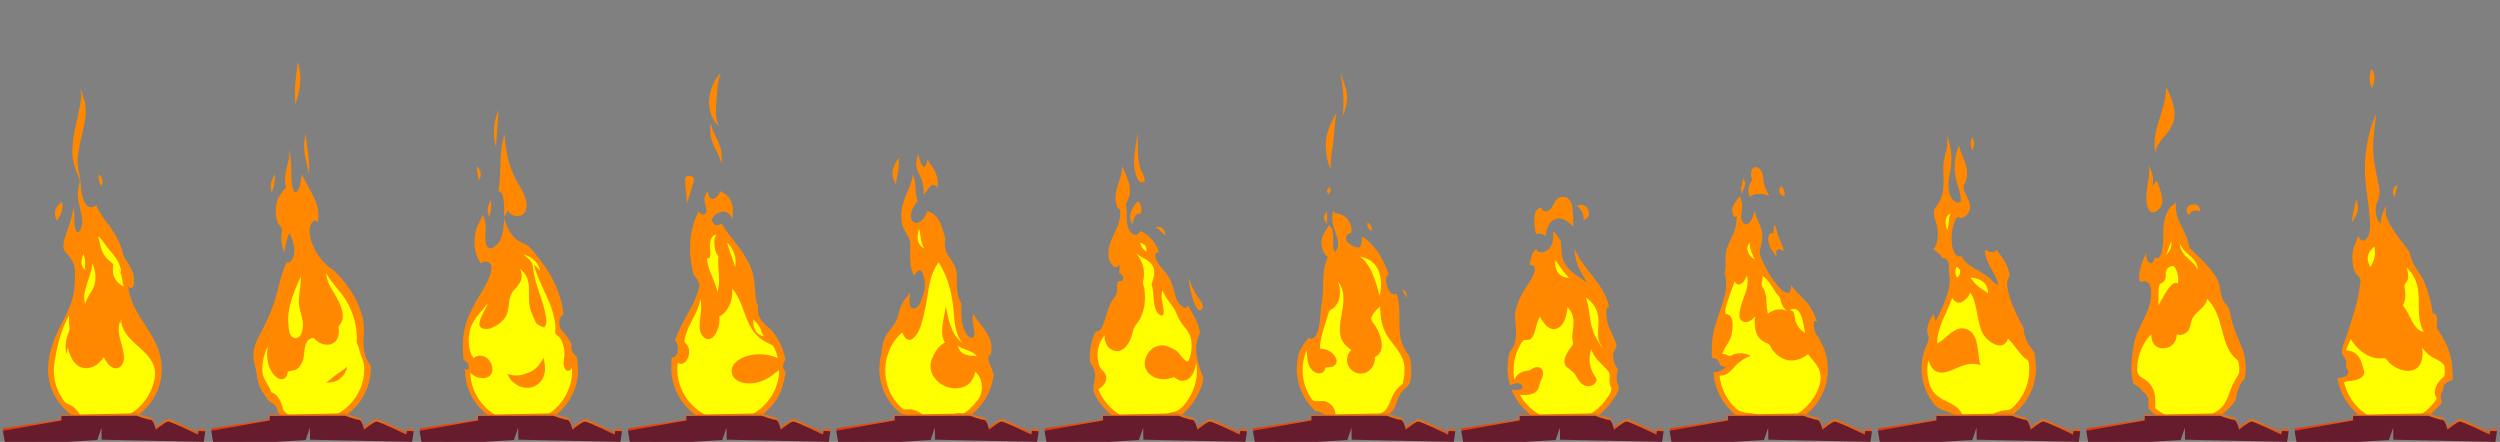<svg xmlns="http://www.w3.org/2000/svg" width="1092" height="193" fill="none" viewBox="0 0 1092 193"><rect x="0" y="0" width="1092" height="193" fill="#808080" stroke="none"/><g clip-path="url(#a)"><path fill="#F80" d="m68.53 151.17.3.64c-3.42-8.92-12-16.63-12.75-26.51 3.4 2.27 2.4-4.7 2-5.95a21.87 21.87 0 0 0-2.68-5.2 10.72 10.72 0 0 1-1.95-4.36c-.87-3.43-2.68-6.6-4.6-9.55-2.24-3.49-5.42-6.76-6.8-10.72-4.98 4.02-6.72-5.03-6.72-8.18-.04-3.29-1.21-6.69-1.42-10.23.02-5.83 1.83-11.2 2.92-16.87.58-3.03.83-6.18.3-9.23-.49-2.21-1.44-4.18-1.56-6.43l-.01 1.5A38.8 38.8 0 0 0 33.99 37c.46.98.92 1.97 1.31 2.98.5 1.3.08 2.94-.1 4.28-.46 3.58-1.34 7.1-2.1 10.63a54.78 54.78 0 0 0-1.51 10.94c-.06 4.12 1.13 7.89 2.83 11.6.69 1.5.55 1.76.1 3.33a14.05 14.05 0 0 0-.48 5.31c.3 3.45 1.53 6.73 1.93 10.17.23 1.84-1.6 7.9-3.06 3.76-1.03-2.97.23-6.3-.92-9.27-.25 3.23-1.33 6.27-2.34 9.33-.77 2.3-3.09 7.55-1.33 9.64 1.9 2.27 4.19 4.86 4.34 7.9.18 3.61.1 7.26-.59 10.82-1.35 7.06-5.62 12.97-8.23 19.55-2.49 6.3-3.83 13.3-1.97 19.93a25.1 25.1 0 0 0 24.63 18.13 25.1 25.1 0 0 0 23.56-19.42 24.9 24.9 0 0 0-1.54-15.45c.2.4 1.37 3.07 0 0h.01ZM24.7 96c.07.16.16.3.24.45 1.78-2.96 2.76-4.69 2.17-8.27-2.75 1.92-4.06 4.66-2.41 7.83-.15-.28.14.28 0 0Z"/><path fill="#F80" d="M43.14 77.15a7.67 7.67 0 0 0 1.19 4.34c.76-1.85.67-4.23-1.29-5.32.09.33.12.65.09.98 0 .54 0-.28 0 0Z"/><path fill="#FF0" d="M67.7 162.28c-.97-9.79-14.38-12.53-14.8-22.85-2.95 5.66 1.3 11.38 1.23 17.12-.02 2.33-1.53 4.74-4.2 4.24-2.22-.41-3.63-3.06-4.62-4.84-2.02 3.2-5.44 5.6-9.4 4.64-3.72-.9-5.54-5.43-6.25-8.82-.33.98-.51 2-.57 3.03-.92-3-.36-6.6.8-9.48.8-1.7.43-1.89.3-3.7-.08-1.29-.19-2.65.07-3.93-3.62 6.3-5.28 13.42-6.46 20.54a22.1 22.1 0 0 0 4.34 17.1c.94 1.2 2.24 1.24 3.48 2.12 1.34.94 2.47 2.23 3.23 3.65a22 22 0 0 0 16.45 2.05 22.33 22.33 0 0 0 14.9-13.36l-.22.77c.97-2.63 1.99-5.44 1.7-8.28h.02Zm-14.93-22.24c.1-.32.13-.02.1.9-.51-.06-.55-.35-.1-.9 0 0-.08.23 0 0ZM41.41 118.33c-.22-.95-.44-1.75-.67-2.3-.2-.55-.35-.88-.35-.88l-.16.88c-.07.55-.26 1.31-.44 2.16-.4 1.72-1.11 3.72-1.7 5.48-.13.38-.26.8-.37 1.25a25.72 25.72 0 0 0-.74 3.01c-.08.53-.12 1.06-.16 1.54-.03.49 0 .97 0 1.38 0 .4.09.78.14 1.08.1.6.18.95.18.95l.32-.88c.15-.55.52-1.27.9-2.05l.68-1.21c.26-.41.5-.83.75-1.25.28-.46.55-.92.8-1.38.22-.49.42-.97.6-1.44.13-.48.25-1 .35-1.53.08-.53.12-1.1.15-1.65 0-.56-.02-1.1-.06-1.63-.06-.54-.14-1.05-.23-1.53h.01ZM53.9 124.61c-.1-.36-.22-.86-.33-1.42-.23-1.12-.38-2.52-.79-3.68-.2-.57-.52-1.22-.9-1.85.17.2.33.37.44.55l.57.78s-.01-.33-.08-.93c-.02-.31-.1-.66-.2-1.06l-.18-.63-.25-.67c-.36-.94-.91-1.92-1.52-2.87-.61-.93-1.3-1.83-1.93-2.58l-.86-1c-.31-.33-.6-.72-.91-1.1-.61-.78-1.23-1.66-1.82-2.45a26.2 26.2 0 0 0-1.57-1.93l-.7-.72.24.95c.15.58.32 1.4.53 2.33.21.94.46 2.01.89 3.1.22.53.46 1.07.76 1.56l.47.73c.16.24.32.43.48.62.92 1.09 2.12 2.07 3.2 3l-.09 1.23c-.07 1.24-.05 2.81.37 4a8.66 8.66 0 0 0 3.77 4.35c.37.19.6.28.6.28l-.19-.58v-.01ZM37.35 117.9l-.14-.34-.08-.37-.04-.47c0-.67.13-1.47.12-2.17a9.72 9.72 0 0 0-.7-3.2l-.17-.33s-.11.52-.33 1.19c-.2.68-.44 1.55-.43 2.37 0 .72.28 1.7.72 2.38.11.17.24.32.34.45l.34.3.34.2h.03Z"/><path fill="url(#b)" d="M86.43 188.75s-11.86-5.83-13.06-5.7c-1.2.13-5.37 3.55-5.37 3.55s-.9-4.31-2.22-4.3c-1.32.02-6.03-1.76-6.03-1.76l-33.35.67.02 1.98-25.14 3.9.78 4.86 11.42.94 29-1.76 1.86-5.45.07 5.3 44.59.95.66-4.64-2.89-.12-.34 1.58Z"/><path fill="#661C2D" d="M86.45 189.83s-11.86-5.83-13.07-5.7c-1.2.14-5.36 3.55-5.36 3.55s-.9-4.31-2.22-4.3c-1.32.03-6.04-1.76-6.04-1.76l-32.95.05.03 1.98-25.55 4.52.78 4.86 11.43.94 28.99-1.76 1.87-5.45.07 5.3 44.58.95.66-4.64-2.88-.12-.34 1.58Z"/></g><g clip-path="url(#c)"><path fill="#F80" d="M162.02 160.4c0-.9-1.33-2.35-1.72-3.21a18 18 0 0 1-1.4-4.97c-.44-3.32.25-6.58.03-9.89-.4-6.06-3.6-12.46-7.1-17.3-1.87-2.56-4.2-5.56-6.78-7.42a23.58 23.58 0 0 1-6.84-7.36c-1.76-2.85-3.03-6.44-3.01-9.8 0-1.65 1.78-6.03 3.56-3.21 1.75-8.34-3.88-14.1-6.91-21.24-.3 2.28-.53 4.88-1.64 6.93-1.81 3.26-2.72-1.93-2.8-3.23-.33-5.06-.04-9.9-1.04-14.91.48 4.17-1.23 7.8-1.77 11.85-.22 1.7-.17 3.46.4 5.08-1.34 1.79-2.95 3.41-3.72 5.55-1.27 3.56-1.37 9.31 1.64 12.12.58.63-.16 3.8-.08 4.83.16 2.13.58 4.3 1.47 6.25.03-2.9.9-6 2.06-8.65 1.51 2.53 2.54 6.4 2.04 9.35-.22 1.3-1.55 4.34-3.23 3.4-2.2 4.68-3.2 9.81-4.57 14.78-1.6 5.79-4.2 11.27-7 16.57-1.37 2.62-2.76 5.38-2.92 8.4-.18 3.33 1.13 6.4 1.55 9.63.38 2.98 1.14 5.59 2.93 7.98.72.95 1.28 2 2.01 2.92 1.03 1 2.5 1.62 3.38 2.76.75.96.49 2.37 1.42 3.08a24.78 24.78 0 0 0 11.7 4.82c4.92.65 9.98-.17 14.4-2.37a25.23 25.23 0 0 0 13.93-22.75l.01.02ZM118.37 82.7c.1.5.2.99.33 1.48 1-2.67 1.53-5.22 1.48-8.07-1.43 2-2.25 4.1-1.8 6.58.15.85-.05-.22 0 0ZM133.08 67.24c.43 2.95 1.28 5.85 1.87 8.77.55-6.06-1.03-11.8-1.38-17.8a24.2 24.2 0 0 0-.48 9.03c.25 1.73-.12-.99 0 0h-.01ZM128.94 44.57l.1.93c2.14-6.32 3.07-12.03.98-18.5-.6 5.9-1.59 11.6-1.08 17.57.06.58-.05-.59 0 0Z"/><path fill="#FF0" d="M158.99 159.42c-.15-1.75-1.11-3.32-1.6-5-.49-1.69-.71-3.25-1.63-4.75.27-4.1-.28-8.13-1.62-12.02a31.83 31.83 0 0 0-5.28-9.74c-2.22-2.75-4.64-5.43-6.33-8.56.18 4.3 2.8 7.38 4.72 11.03 1.77 3.4 4.04 8.37.98 11.72-.57.62-.2 1.78-.23 2.6-.06 1.8-.46 3.84-2.04 4.93-2.86 1.98-7 .53-8.9-2.06-5.04.55-3.57 6.65-4.8 9.95-.6 1.57-1.56 3.31-3.16 4.03-.5.24-3.44.57-3.45.94-.08 2.03-1.42 3.7-3.64 2.96-1.83-.61-3.1-2.54-3.94-4.18-1.55-3.01-1.58-6.66-1.09-9.95a22.2 22.2 0 0 0-2.39 10.8c.11 3.22 2.83 6.07 3.92 9.13.06.16.38.2.54.27a6.1 6.1 0 0 1 2.38 1.98 12.27 12.27 0 0 1 2.09 4.91c.64 3.19 7.95 4.72 10.73 5.04 13.78 1.6 25.92-10.2 24.73-24.01-.03-.38.05.63 0 0l.01-.02Zm-7.52 1.36a8.2 8.2 0 0 1-8.95 6.26c1.62-1.03 2.98-2.37 4.52-3.51 1.52-1.12 3.2-2 4.53-3.38l-.1.62c-.09.4.06-.39 0 0Z"/><path fill="#FF0" d="M125.98 141.94c.2 1.85.35 5.25 2.6 5.64 3.35.71 3.97-4.58 3.7-6.71-.47-3.45-2.02-6.68-1.73-10.22.21-3.3 1.04-6.6.81-9.9-2.85 6.66-6.18 13.74-5.37 21.2.02.21-.03-.26 0 0l-.01-.01Z"/><path fill="url(#d)" d="M177.43 188.75s-11.86-5.83-13.06-5.7c-1.2.13-5.37 3.55-5.37 3.55s-.9-4.31-2.22-4.3c-1.32.02-6.03-1.76-6.03-1.76l-33.35.67.02 1.98-25.14 3.9.78 4.86 11.42.94 29-1.76 1.86-5.45.07 5.3 44.59.95.66-4.64-2.89-.12-.34 1.58Z"/><path fill="#661C2D" d="M177.45 189.83s-11.86-5.83-13.06-5.7c-1.2.14-5.37 3.55-5.37 3.55s-.9-4.31-2.22-4.3c-1.33.03-6.04-1.76-6.04-1.76l-32.95.05.03 1.98-25.55 4.52.78 4.86 11.43.94 28.99-1.76 1.87-5.45.07 5.3 44.58.95.66-4.64-2.88-.12-.34 1.58Z"/></g><g clip-path="url(#e)"><path fill="#F80" d="M220.1 95.1c.03-.53-.06-.18 0 0 0-.09-.02-.06 0 0ZM251.69 155.57c-1.91-1.44-2.28-3.25-2.03-5.45a34.1 34.1 0 0 0-3.96-5.45 5.13 5.13 0 0 1-1.4-3.64c.03-1.23.3-2.87 1.56-3.47.51-.24-.32-4.16-.43-4.67a46.96 46.96 0 0 0-6.27-14.73 67.04 67.04 0 0 0-4.76-6.6c-1.54-1.84-3.18-4.3-5.46-5.13-5-1.84-7.23-6.14-8.72-10.97-.25 4.31-.55 11.28-5.57 12.93-2.78.78-2.68-4.23-2.6-5.9.12-3 .45-5.98-1.32-8.6-.38 1.5-1.22 2.85-1.9 4.23a16.86 16.86 0 0 0-1.53 6.47c-.2 3.77.6 7.4 2.75 10.54 1.8-1.96 4.92-.5 4.53 2.09-.22 3.37-1.97 6.6-3.68 9.43-3.74 6.24-7.28 11.97-8.4 19.3-.58 3.82-.38 7.45 0 11.1.02.14 1.15.84 1.31 1 1.16 1.24 1.78 4.46-.85 3.04.11.94.21 1.9.3 2.84a24.73 24.73 0 0 0 6.77 14.74 24.93 24.93 0 0 0 30.47 4.13 25 25 0 0 0 11.31-27.23H251.7ZM217.7 83.7c.09-.52 1.42.48 1.58.88.42 1.01.58 2.12.71 3.2.3 2.35.27 4.7.12 7.04.68-.88 1.28-1.85 1.66-2.9 1.98 3.55 7.5 3.36 8.11-1.04.62-4.45-2.33-8.43-4.35-12.11-3.42-6.24-4.67-13.09-5.14-20.14-2.6 8.07-1.22 16.83-2.7 25.08.02-.08 0 .03 0 0ZM216.44 63.51l.2.82c.34-5.45.8-10.88 1.1-16.33-2.03 5.1-2.62 10.15-1.3 15.52.13.5-.12-.52 0 0ZM208.34 73.74c.13 1.75.44 3.25.83 4.96 1.4-2.09.98-4.47-.88-6.1l.06 1.14c.04.63 0-.32 0 0Z"/><path fill="#F80" d="m213.62 94.58.17.36c.44-2.65 1.26-4.89.4-7.58-.94 2.41-1.77 4.72-.57 7.22-.11-.23.1.23 0 0Z"/><path fill="#FF0" d="M249.84 160.82c-.04-.7-.4.34-.57.55-.67.75-1.49.83-2.2.06-1.65-1.88-.44-4.77-.5-7.05-.09-2.67-.78-5.62-2.46-7.27-.6-.68-1.81-1.1-1.6-2.44.23-1.26.08-2.62-.1-3.87a38.85 38.85 0 0 0-2.46-8.65c-2.35-5.6-5.15-10.65-6.78-16.56 1 .86 1.94 1.76 2.77 2.78-.73-3.9-3.71-6.1-7.29-7.29 1.11 1.16 3.7 2.91 3.93 4.47.44 2.92.94 5.89 1.8 8.72 1.47 4.85 3.5 9.6 4.15 14.68.2 1.56.23 2.78-.77 4.08-.08.1-2.62-1.07-2.83-1.21-.85-.55-1.12-1.49-1.5-2.36-.33-.74-.69-1.47-1-2.22a16.5 16.5 0 0 1-1.26-4.83c-.5-5.67 1.24-10.93-4.03-14.9 1.76 4.12.16 6.09-2.57 9.13-3.26 3.51-1.43 8.89-4.27 12.54-1.77 2.37-7.1 5.94-10.15 3.93-2.63-1.74 2.5-8.4 2.86-10.57-2.87 3.92-6.4 6.58-7.66 11.56a18.7 18.7 0 0 0-.44 7.16c.2 1.34.54 2.68 1.12 3.9.07.16.77 1.12.71 1.33 3.27-2.7 7.57-.17 8.23 3.77 1.02 6.14-6.7 6.02-9.56 2.37.25 12.19 10.75 22.12 22.92 21.75 12.36-.38 22.25-11.25 21.5-23.59l.01.03Zm-12.64 4.14a7.83 7.83 0 0 1-5.07 4.25c-.7.18-1.46.22-2.18.17a10.2 10.2 0 0 1-2.8-.56l-.1-.03c-1.19-.45-2.14-1.3-3.17-2.06-1-.74-2.22-3.3-2.22-3.3s1.33.23 1.79.35c.79.2 1.63.25 2.44.22 1.7-.08 3.34-.56 4.91-1.19 2.42-.97 3.86-2.3 5.29-4.37.48-.69 1.36-1.92 1.23-2.39 0 0 .13.46.29 1.23.15.76.4 1.83.43 3.15a9.76 9.76 0 0 1-.83 4.52v.01Z"/><path fill="url(#f)" d="M268.43 188.75s-11.86-5.83-13.06-5.7c-1.2.13-5.37 3.55-5.37 3.55s-.9-4.31-2.22-4.3c-1.32.02-6.03-1.76-6.03-1.76l-33.35.67.02 1.98-25.14 3.9.78 4.86 11.43.94 28.98-1.76 1.87-5.45.07 5.3 44.59.95.66-4.64-2.89-.12-.34 1.58Z"/><path fill="#661C2D" d="M268.45 189.83s-11.86-5.83-13.06-5.7c-1.2.14-5.37 3.55-5.37 3.55s-.9-4.31-2.22-4.3c-1.33.03-6.04-1.76-6.04-1.76l-32.95.05.03 1.98-25.55 4.52.78 4.86 11.43.94 28.99-1.76 1.87-5.45.07 5.3 44.58.95.66-4.64-2.88-.12-.34 1.58Z"/></g><g clip-path="url(#g)"><path fill="#F80" d="m299.95 87.29.17 1.58.45-1.56c.27-.93.62-2.14 1.01-3.41a91.53 91.53 0 0 0 1.6-5.5c.08-.73-.75-1.42-1.84-1.54-1.1-.12-2.05.38-2.12 1.11-.05.37.17 3.1.38 5.73.1 1.3.25 2.64.35 3.59ZM311.38 56.93c-.33-.84-.57-1.6-.71-2.18l-.21-.92-.17.92c-.09.57-.16 1.4-.11 2.36.06 1.93.7 4.27 1.4 5.97.72 1.72 1.84 3.63 2.49 5.3.16.4.33.8.43 1.16.12.37.24.7.3.96l.22.9.16-.88c.06-.28.07-.61.1-1 .03-.4.03-.83 0-1.3a18.49 18.49 0 0 0-1.46-6.08c-.68-1.64-1.8-3.55-2.45-5.23l.01.02ZM342.89 157.5c.24-.67-.1-1.62-.26-2.25-.23-.87-.43-1.74-.73-2.59a26.81 26.81 0 0 0-2.26-4.79 25.67 25.67 0 0 0-3.03-4 25.6 25.6 0 0 1-3.14-2.87c-1.1-1.24-2.13-2.9-2.32-4.53-.06-.46-.13-.9-.09-1.3.02-.33.02-.63.06-.89.01-.05.01-.12.03-.16l.05-.27-.06-.12c-.35-.73-.65-1.55-.83-2.48-.27-1.1-.33-2.34-.45-3.6-.13-1.28-.16-2.62-.32-3.98-.1-1.36-.38-2.74-.69-4.09a21.04 21.04 0 0 0-1.38-3.83 34.87 34.87 0 0 0-1.74-3.25c-.32-.56-.67-1.1-1.03-1.67l-1.12-1.65c-1.53-2.17-3.21-4.26-4.66-6.15a61.65 61.65 0 0 1-3.44-4.9l-.23-.4-.12-.2-.07.06c-.34.26-.74.51-1.21.7-.46.16-.97.19-1.41-.04-.45-.21-.8-.66-1.1-1.12-.23-.49-.32-1-.2-1.5.12-.51.45-.96.8-1.36 1.23-1.37 3.97-2.5 5.8-1.3a4.6 4.6 0 0 1 1.7 1.9l.27.57.05.1.02-.08.07-.32a13.98 13.98 0 0 0 .2-4.39c-.1-.9-.36-1.8-.68-2.63a8.15 8.15 0 0 0-4.3-4.34l-.3-.13a2.37 2.37 0 0 0-.23-.08l-.05.17a5.36 5.36 0 0 1-1.37 2.2c-.45.46-1.02.84-1.56.93-.47.1-1-.08-1.45-.5a3.87 3.87 0 0 1-.7-1.66c-.06-.3-.12-.59-.15-.85l-.03-.4-.2.24a5.26 5.26 0 0 0-1.32 3.7c.03 1.1.41 2.13.65 3.05.21.8.36 1.74 0 2.53-.18.36-.5.62-.92.68-.4.08-.85-.02-1.21-.23a2.12 2.12 0 0 1-1-1.1l-.14.26c-.47.86-1.05 2.02-1.56 3.4a35.95 35.95 0 0 0-2.07 10.46 42.26 42.26 0 0 0 .4 8.1l.44 2.52c.14.88.3 1.68.46 2.4l.1.42.21.24.05.05c.58.6 1.1 1.42 1.51 2.09.3.6.67 1.31.87 2l-.12.9c-.08.58-.25 1.16-.39 1.77-.2.6-.35 1.23-.62 1.83l-.75 1.87c-.29.62-.57 1.25-.87 1.87-1.22 2.5-2.63 5.02-3.92 7.4a76.13 76.13 0 0 0-3.4 7.09c-.18.45-.34.9-.5 1.37-.04.13.44.84.52 1 .15.34.28.7.38 1.07.2.7.31 1.45.26 2.19-.1 1.58-.7 3.74-2.71 3.47-.08 1.14-.1 2.2-.09 3.13a25.02 25.02 0 0 0 24.94 26.55c1.22 0 2.5-.25 3.7-.42 1.2-.18 2.4-.41 3.58-.73a22.52 22.52 0 0 0 6.52-2.95c2-1.33 3.83-2.95 5.38-4.79a22.24 22.24 0 0 0 3.69-6.1c.91-2.3 1.43-4.72 1.88-7.14.04-.25.2-.65.16-.9-.09-.6-.66-1.07-.84-1.66-.2-.58-.27-1.17-.2-1.77.1-.66.38-1.1.68-1.67l.07-.16.04.02ZM313.23 54.28c.33.26.58.46.78.57l.29.18-.2-.28a5.56 5.56 0 0 1-.44-.75 8.76 8.76 0 0 1-.8-2.8c-.32-2.29-.03-5.2.15-7.52.16-2.33.3-5.29.73-7.64a17.95 17.95 0 0 1 1.02-3.74l.14-.3-.24.2c-.16.13-.37.34-.63.62-.5.56-1.16 1.43-1.76 2.53a20.49 20.49 0 0 0-2.5 8.1c-.19 2.48.32 5.78 1.54 8.18a8.5 8.5 0 0 0 1.94 2.66l-.02-.01Z"/><path fill="#FF0" d="M337.35 163.88a18.36 18.36 0 0 1-5.9 3c-3.54 1.09-10.24.98-11.64-3.48-1.42-4.55 4.1-7.4 7.61-8.18 4.08-.89 8.52-.51 12.34 1.22-.32-1.37-.76-2.7-1.33-4-.75-1.72-1.29-1.8-2.94-2.56l-.14-.06a16.62 16.62 0 0 1-7.52-7.1l-.09-.14-.23-.45-.15-.3c-.71-1.4-1.3-2.86-1.86-4.34l-.25-.69c-1.43-3.83-2.75-7.72-5.5-10.8a13.26 13.26 0 0 1-3.15 10.42l-.06.05c-.63.7-1.39 1.38-2.3 1.69-.07.03 0 1.51 0 1.34a12.3 12.3 0 0 1-1.77 6.48c-2.81 4.42-6.73 1.3-6.87-2.96-.03-1.05.03-2.08.14-3.13l.07-.72c.33-2.86.81-5.71.1-8.56-.68 4.47-3.28 8.3-5.1 12.38-.23.5-.43 1-.63 1.5-.31.82-.59 1.65-.8 2.52-.16.65-.7 2.23-.1 2.7a5.17 5.17 0 0 1 1.75 3.95c.05 2.53-1.91 6.47-4.96 4.85-1.65 12.58 8 24.3 20.67 25.09 12.53.77 23.42-9.42 23.6-21.88-.1-.1-2.43 1.75-2.94 2.16h-.05ZM309.2 115.58c-.23-1.03.5 2.14 0 0Z"/><path fill="#FF0" d="M313.32 127.51c1.6-4.6.25-9.48.35-14.2 0-.4.3-1.5-.03-1.73-1-.73-1.25-2.26-1.4-3.39-.21-1.55-.63-4.44.76-5.6-2.54-.14-2.93 3.45-2.9 5.24 0 .6.9 5.86-1.25 4.95 0 .93.15 1.89.36 2.8.93 4.13 3.43 7.75 4.1 11.94ZM319.3 111.32c-.4-1.03.35 1.05 0 0Z"/><path fill="#FF0" d="M321.09 116.62c.83-4.24-.7-7.55-3.45-10.73.48 1.82.99 3.67 1.66 5.42.6 1.78 1.28 3.5 1.79 5.3v.01ZM329.14 142.13v.03-.03c.17 1.13.7 2.26 1.47 3.14a4.77 4.77 0 0 0 2.03 1.35l.09.03.4.11c.22.04.43.08.65.09-.25-.3-.46-.62-.64-.95-.36-.68-.6-1.43-.9-2.16-.68-1.64-1.97-3.02-3.19-4.28-.08.9-.06 1.78.08 2.66-.02-.08-.04-.2 0 0Z"/><path fill="url(#h)" d="M359.43 188.75s-11.86-5.83-13.06-5.7c-1.2.13-5.37 3.55-5.37 3.55s-.9-4.31-2.22-4.3c-1.32.02-6.03-1.76-6.03-1.76l-33.35.67.02 1.98-25.14 3.9.78 4.86 11.43.94 28.98-1.76 1.87-5.45.07 5.3 44.59.95.66-4.64-2.89-.12-.34 1.58Z"/><path fill="#661C2D" d="M359.45 189.83s-11.86-5.83-13.06-5.7c-1.2.14-5.37 3.55-5.37 3.55s-.9-4.31-2.22-4.3c-1.32.03-6.04-1.76-6.04-1.76l-32.95.05.03 1.98-25.55 4.52.78 4.86 11.43.94 28.99-1.76 1.87-5.45.07 5.3 44.58.95.66-4.64-2.88-.12-.34 1.58Z"/></g><g clip-path="url(#i)"><path fill="#F80" d="M433.68 162.51a8.23 8.23 0 0 0-.22-.7c-.56-1.6-1.53-3.35-1.75-4.87-.05-.88.14-1.75.65-2.02a.7.7 0 0 1 .27-.08l-.03-.09h.15v.06l.01-.06.18-.96v-.02c.08-.31.09-.7.11-1.14 0-.22.04-.45.03-.7l-.05-.75c-.11-2.13-1.24-4.62-2.4-6.4-1.15-1.78-2.82-3.76-4.02-5.44a27.4 27.4 0 0 1-1.38-2.08l-.03-.05-.03-.06-.05.18-.07.25c-.07.25-.15.54-.17.86-.03.31-.08.65-.06 1.02a16.96 16.96 0 0 0 .26 2.36c.03.08.04.17.05.25l.17.93.23 1.43c.05.45.08.9.08 1.36-.02.44-.08.9-.27 1.24-.17.35-.48.5-.85.52-.38 0-.77-.15-1.1-.37a5.66 5.66 0 0 1-1.6-1.9c-.41-.71-.76-1.54-1.03-2.4-.14-.42-.22-.89-.33-1.34l-.16-.68c-.06-.23-.07-.47-.1-.7a10.19 10.19 0 0 1-.18-1.43l-.09-1.35c0-.91-.04-1.8 0-2.65a57.5 57.5 0 0 1 .1-2.11l-.24-.36a11.1 11.1 0 0 1-1.35-3.61c-.39-1.8-.47-3.88-.48-5.98 0-1.04.02-2.1-.07-3.16a9.53 9.53 0 0 0-.71-2.99c-.72-1.84-2.15-3.49-3.18-5.26a7.67 7.67 0 0 1-.36-.67c-.11-.23-.24-.45-.31-.69-.09-.24-.2-.47-.25-.7a10.2 10.2 0 0 1-.24-4.19l.12-.82a9.11 9.11 0 0 1-.2-.58c-.17-.54-.3-1.11-.48-1.7-.31-1.14-.65-2.3-1.07-3.37-.36-.93-.86-2-1.52-2.97a8.47 8.47 0 0 0-2.4-2.43 5.68 5.68 0 0 0-2.04-.82l-.22-.05-.05.14c-.17.44-.37.94-.61 1.46a7.18 7.18 0 0 1-2.06 2.74c-.94.7-2.26 1.04-3.12.45-.2-.1-.37-.28-.53-.46l-.22-.32c-.07-.1-.15-.21-.2-.34a3.52 3.52 0 0 1-.37-1.61c0-1.17.44-2.36.91-3.35a16.9 16.9 0 0 1 1.91-3.03c.11-.14.17-.23.2-.25l.02-.03-.02.03a7.6 7.6 0 0 1-.24-.58c-.53-1.31-.59-3.14-.67-4.76a20.6 20.6 0 0 0-.7-4.78 9.85 9.85 0 0 0-.56-1.4 18.28 18.28 0 0 1-.9 4.04c-.54 1.58-1.31 3.3-2.04 5.04a28.44 28.44 0 0 0-1.7 5.3 18.32 18.32 0 0 0-.03 7c.13.46.18.94.37 1.37l.24.66c.08.2.2.41.28.61.18.42.41.8.62 1.16.23.38.46.73.7 1.07l.17.32a8.73 8.73 0 0 1 1.18 3.55c.04 1.33 0 2.67-.02 3.89-.02 1.21-.04 2.58.05 3.95.02.34.06.68.1 1.02.03.34.06.67.13 1 .1.65.22 1.29.41 1.87a8.2 8.2 0 0 0 1.07 2.32l-.1.19.1-.17.12-.16.02-.04c.17-.23.4-.58.72-.99.16-.2.35-.42.57-.62.23-.2.5-.4.81-.45a1 1 0 0 1 .88.33c.24.26.44.6.6.97.31.75.52 1.6.67 2.5.15.9.3 1.8.27 2.72a13.68 13.68 0 0 1-.69 4 21.67 21.67 0 0 1-1.36 3.64 6.1 6.1 0 0 1-1.6 2.08c-.36.24-.73.4-1.14.44-.42.03-.8-.05-1.08-.31a2.2 2.2 0 0 1-.59-1.04c-.12-.4-.18-.81-.21-1.22-.12-1.64.07-3.1.21-4.13l.05-.38.02-.13c-.04.1-.1.18-.16.3-.16.27-.36.58-.61.94-.73 1.07-2.05 2.37-2.98 4.3-.93 1.93-1.26 4.33-2.11 6.46-.9 2.12-2.5 3.86-3.77 5.59-.31.44-.65.89-.9 1.4-.25.52-.6 1.01-.77 1.58-.46 1.1-.77 2.27-.96 3.45-.15.93-.24 1.86-.27 2.77a24.93 24.93 0 0 0 8 25.95l.41.17c.43.17.88.3 1.32.44l.5.15 1.75.43c1.07.27 2.21.72 3.2 1.43.67.44 1.24 1 1.73 1.59.22.26.42.53.61.79l.58.15a25 25 0 0 0 12.8-.24c.88-1.6 2.63-2.04 4.17-1.61a25.1 25.1 0 0 0 13.85-19.94c-.06-.4-.14-.8-.27-1.17h-.03Z"/><path fill="#F80" d="M401.6 76.22c.44.92.85 1.98 1.2 3.04.3 1.08.55 2.18.59 3.18l.04.73-.03.67-.03.6-.02.17-.04.28.17-.1c.24-.13.5-.32.74-.57.39-.43.71-.99 1.04-1.5a6.3 6.3 0 0 1 1.06-1.29c.37-.34.83-.64 1.3-.66.24.01.49.08.72.21a2.9 2.9 0 0 1 .94.95c.05-.13.1-.27.13-.42.02-.1.05-.19.06-.29.05-.31.16-.67.16-1.06a10.8 10.8 0 0 0-1.2-5.14c-.33-.7-.75-1.47-1.25-2.2-.49-.73-1-1.43-1.39-2.1a6.51 6.51 0 0 1-.65-1.33l-.08.49-.13.65a5.1 5.1 0 0 1-.8 2.07.8.8 0 0 1-.34.24.59.59 0 0 1-.39-.02c-.23-.09-.48-.38-.67-.68-.34-.54-.6-1.33-.9-2.07-.18-.38-.27-.77-.38-1.15-.1-.38-.24-.76-.29-1.12l-.06-.35L401 67c0 .06 0 .12-.02.19-.04.28-.12.62-.2.99l-.35 1.49-.13.79-.06.41-.03.43c-.02.58.03 1.18.17 1.77.24 1.18.81 2.25 1.21 3.17v-.02ZM390.98 80l.3.57.09-.62c.06-.38.09-.9.23-1.49.16-1.17.6-2.53.73-3.64.2-1.11.22-2.56.32-3.77l.08-1.53.03-.62-.37.47c-.22.3-.55.71-.86 1.23a10.79 10.79 0 0 0-1.6 3.85c-.15 1.22 0 2.85.46 4.07.17.61.44 1.12.61 1.48h-.02Z"/><path fill="#FF0" d="M428.87 168.58c.02.54-.07-1.46 0 0Z"/><path fill="#FF0" d="M428.87 168.58c-.1-2.21-1.04-4.74-2.83-6.13-.8 3.32-2.63 5.97-6.09 6.85-3.76.96-7.82-.24-10.56-2.93-2.87-2.82-3.75-6.2-2.16-9.99 1.06-2.56 2.9-5.51 5.51-6.73-2.69-4.58-.09-11.22.38-16.08 1.05 5.46 2.32 12.78 7.24 16.16-3.71-4.38-3.41-11.25-4.12-16.64-.87-6.69-2.62-12.76-6.22-18.5-4.54 5.73-4.33 14.04-6.04 20.85-.82 3.27-1.38 6.8-3.06 9.78-.83 1.34-2.35 3.74-4.3 3.1-1.28-.4-2.04-1.96-2.56-3.12-8.3 7.36-9.77 20.22-3.42 29.3a23.2 23.2 0 0 0 3.95 4.31c.35 0 .6.04.83.12 3.93-.75 7.47 1.47 9.91 4.44 2.09 1.24 5.38.7 7.69.28a9.66 9.66 0 0 0 1.57-.4c.62-1.9 3.12-3.18 5.18-2.66l.52.25c2.12-.76 5.06-3.9 6.6-6.03-.13.22-.27.44-.43.66 1.8-1.76 2.54-4.43 2.4-6.9ZM402.35 107.6c.43.4.92.73 1.47.94-1.7-2.2-1.63-5.92-2.36-8.56-.78 2.52-1.17 5.56.9 7.6.37.37-.74-.72 0 0v.01Z"/><path fill="#FF0" d="M419.32 151.6c-.32-.16-.63-.35-.93-.55 1 4.24 4.75 4.34 8.36 4.43-2.1-2.26-4.89-2.47-7.43-3.88.18.1-.18-.09 0 0Z"/><path fill="url(#j)" d="M450.43 188.75s-11.86-5.83-13.06-5.7c-1.2.13-5.37 3.55-5.37 3.55s-.9-4.31-2.22-4.3c-1.32.02-6.03-1.76-6.03-1.76l-33.35.67.02 1.98-25.14 3.9.78 4.86 11.43.94 28.98-1.76 1.87-5.45.07 5.3 44.59.95.66-4.64-2.89-.12-.34 1.58Z"/><path fill="#661C2D" d="M450.45 189.83s-11.86-5.83-13.06-5.7c-1.2.14-5.37 3.55-5.37 3.55s-.9-4.31-2.22-4.3c-1.32.03-6.04-1.76-6.04-1.76l-32.95.05.03 1.98-25.55 4.52.78 4.86 11.43.94 28.99-1.76 1.87-5.45.07 5.3 44.58.95.66-4.64-2.88-.12-.34 1.58Z"/></g><g clip-path="url(#k)"><path fill="#F80" d="M519.4 123.18c.32 2.56.89 5.1 1.69 7.56.3.91 2.3 7.02 4.1 3.95 1-1.7-2.43-5.4-3.21-6.9a33.93 33.93 0 0 1-2.73-6.6 15.52 15.52 0 0 0 .15 1.99ZM495.72 74.3c.25 1.55 1.1 5.28 3.16 5.35 2.64.1-.06-4.32-.43-5.2-2.07-4.94-1.05-11.2-1.75-16.45-.17 5.19-2.15 11.19-1 16.3.19 1.06-.05-.26 0 0h.02ZM525.43 164.44c-.1-.24-.01-.02 0 0Z"/><path fill="#F80" d="M519.09 178.38a25.23 25.23 0 0 0 4.35-6.51c.74-1.63 2.7-5.65 2-7.42-.03-.03-.11-.24 0 0-2.14-5.07-4.03-11.41-2.2-16.85.15-.67 1.06-2.1.91-2.76-.37-1.57-.9-3.11-1.52-4.59a56.84 56.84 0 0 0-4.02-7.06c-.25 3.24-3.68-.42-4.22-1.48-1.4-2.72-1.63-5.87-2.87-8.65-1.24-2.77-3.03-4.75-4.94-7.06-.9-1.07-3.68-5.7-.42-5.76-.8-3.1-2.66-5.69-5.15-7.64-.66-.51-1.35-.96-2.08-1.36-.94-.53-.8 0-1.52.68-2.04 1.77-4.1-.64-4.67-2.52-.75-2.44-.53-4.98-.67-7.48-.06-.93-.18-1.84-.31-2.76.5-.88.96-1.83 1.3-2.8 1.7-4.92-1.16-9.44-2.93-13.9.08 4.34-2.11 8.18-2.8 12.38-.24 1.5-.01 3.23.4 4.7.18.62.47 1.56 1.17 1.82.67.24.38 2.04.36 2.78-.12 4.71-3.55 8.65-4.66 13.14-.57 2.25-.66 4.58.13 6.79.88 1.97 2.62 4.08 4.23 1.38.13 1.34.06 2.63-.15 3.96 1.05.11 1.63.9 1.81 1.88.26 1.47-1.26 1.71-2.38 1.56-.2 1.37-.34 2.75-.23 4.13.13 1.65-2.31 4.14-3.06 5.8-1.28 2.92-1.9 6.06-3.1 9.02-.52 1.27-1.24 2.82-2.76 3.05-.88.12-.9.8-1.24 1.67A24.88 24.88 0 0 0 476 156c.03 1.27.03 2.28.75 3.32a9.25 9.25 0 0 1 1.51 3.67c.5 2.8-1.44 6.23-.3 8.75a25.25 25.25 0 0 0 28.46 14.08c2.36-1.89 5.42-3.68 8.54-3.8a24.7 24.7 0 0 0 4.15-3.61l-.02-.03Z"/><path fill="#F80" d="m494.42 97.7.23.33c.13-1.38 1.34-5.65 3.56-4.5.8-2.02.2-4.1-1.04-5.78-2.44 2.33-4.73 6.59-2.75 9.95.07.13-.19-.31 0 0ZM505.63 99.85c1.09.82 2.47 2.01 3.29 3.1.47-2.34-1.86-4.76-4.21-3.61a3.25 3.25 0 0 1 .92.5Z"/><path fill="#FF0" d="M522.69 160.27c-.05-.64-.13-1.26-.23-1.9-.4 3.74-2.3 8.65-7 7.87-.55-.1-2.69-1.58-2.9-1.49a10.6 10.6 0 0 1-6.69.59c-4.3-1.03-6.93-4.78-5.4-9.1 1.45-4.17 6-6.73 10.11-4.69 1.04.53 2.72 1.13 3.56 1.91 1.34 1.25 2.22 2.91 3.7 4.04 1.33 1.03 1.56-.4 1.96-1.71.67-2.15.84-4.52.58-6.75a10.46 10.46 0 0 0-2.7-5.8 22 22 0 0 1-3.7-6.15c-1.54-3.74-4.9-6.47-6.17-10.3-1.18 3.56.63 6.44.45 9.91-.1 2.36-2.47.4-3-.58-1.05-1.95-1.26-4.2-1.4-6.35-.11-1.82-.21-3.69-.88-5.4.56-2.04 1.43-4.25 1.1-6.39-.64-4.34-5.42-5.04-8.15-7.61a13.3 13.3 0 0 1 3.36 12.51c-.2.83.44 2.42.56 3.29.2 1.48.3 2.98.25 4.47a20.4 20.4 0 0 1-2.07 8.52c-.96 1.88-2.68 3.27-3.11 5.26-.58 2.62-1.48 5.29-3.39 7.26-4.05 4.18-9.84-.19-8.91-5.35a13.45 13.45 0 0 0-3.1 10.48c.24 2.02.64 3.64 2.07 4.97 1.45 1.36 2.19 3.4 1.2 5.2a7.85 7.85 0 0 1-1.92 2.32c-.9.72-1.25.37-.76 1.5a22.42 22.42 0 0 0 11.4 11.54c3.6 1.61 7.61 2.23 11.53 1.78 2.07-.24 2.2-.53 3.65-1.67 1.69-1.35 3.95-2.13 6.04-2.55 3.42-.69 6.13-4.84 7.65-7.82a22.22 22.22 0 0 0 2.34-11.83l-.03.02ZM498.96 108.23c.43.65 1.15 1.17 1.69 1.74.53-2.07-.72-3.62-2.76-3.94.33.71.6 1.56 1.07 2.19.24.36-.26-.35 0 0Z"/><path fill="url(#l)" d="M541.43 188.75s-11.86-5.83-13.06-5.7c-1.2.13-5.37 3.55-5.37 3.55s-.9-4.31-2.22-4.3c-1.32.02-6.03-1.76-6.03-1.76l-33.35.67.02 1.98-25.14 3.9.78 4.86 11.43.94 28.98-1.76 1.87-5.45.07 5.3 44.59.95.66-4.64-2.89-.12-.34 1.58Z"/><path fill="#661C2D" d="M541.45 189.83s-11.86-5.83-13.07-5.7c-1.2.14-5.36 3.55-5.36 3.55s-.9-4.31-2.22-4.3c-1.32.03-6.04-1.76-6.04-1.76l-32.95.05.03 1.98-25.55 4.52.78 4.86 11.43.94 28.99-1.76 1.87-5.45.07 5.3 44.58.95.66-4.64-2.88-.12-.34 1.58Z"/></g><g clip-path="url(#m)"><path fill="#F80" d="M616.09 157.08c-.28-1.74-2.15-3.7-2.93-5.34a20.33 20.33 0 0 1-1.8-7.71c-.35-5.49.52-10.52-1.4-15.84-2.7 1.48-4.04-2.59-4.36-4.54-.17-1.15-.3-2.91.77-3.71.4-.3-.53-2.01-.68-2.42-2.03-5.52-5.8-11.14-10.83-14.3 0 .97-.06 1.97-.2 2.93-.26 1.67-.73 2.25-2.38 1.8-2.08-.58-5.93-2.98-3.65-5.52.17-.2 1.7-.88 1.7-.88a8.75 8.75 0 0 0-1.04-4.85 7.34 7.34 0 0 0-3.05-2.8c-1.24-.58-3.2-.5-3.95-1.83-.72 3.2-.25 5.86.84 8.91 1.05 2.96 2.48 6.55-.13 9.12-1.86-3.28.93-9.18-2.53-11.7-1.36 2.17-3 4.45-3.25 7.09a8.46 8.46 0 0 0 .87 4.36c.34.7.78 1.36 1.34 1.9.79.78.57.64.13 1.72-2.52 6.17-1 12.94-2.35 19.32-.41 2-.41 17.87-5.56 14.8-2.02 2.31-3.93 4.93-4.62 7.97a25.04 25.04 0 0 0 3.2 18.77 26.25 26.25 0 0 0 4.32 5.18c.97.12 1.93.43 2.82.84a5.34 5.34 0 0 1 3.07 3.18 24.97 24.97 0 0 0 23.9-1.07c2.9-1.76 4.93-3.45 5.81-6.75a12.12 12.12 0 0 1 4.48-6.77c2-1.55 1.86-6.3 1.78-8.67a25.12 25.12 0 0 0-.3-3.18l-.02-.01ZM579.2 65.55c.31 2.89.7 5.86 2.16 8.42-.42-4.03.57-8.23 1.03-12.22.4-4.1.78-8.2 1.24-12.29-2.83 4.94-5.08 10.3-4.42 16.1.14 1.38-.08-.68 0 0ZM586.06 35.25c.78 5.3 1.1 10.58.29 15.88 1.33-3.1 2.24-6.32 2-9.61-.2-3.32-1.9-6.3-2.54-9.52-.09 1.09.1 2.17.25 3.25-.13-.93.28 1.88 0 0ZM613.42 128.31c.12.24 1.25 1.7.92 1.95.44.17.06-1.63.08-1.58a5.47 5.47 0 0 0-1.75-2.55c.2.74.41 1.5.75 2.18.2.4-.22-.44 0 0ZM598.53 100.43c.25.15.5.29.76.4a4.42 4.42 0 0 0-1.87-3.74c-.37 1.33-.13 2.6 1.12 3.34.42.25-.42-.25 0 0ZM579.68 83.17c-.1.57.24 1.25.5 1.72 1.15-.93 1.32-1.86.6-3.15-.44.34-.99.85-1.1 1.43-.1.61.13-.7 0 0ZM579.39 97.57l.2.21c.16-1.9.26-3.4-.1-5.31-1.4 1.5-1.59 3.55-.1 5.1-.14-.14.12.13 0 0Z"/><path fill="#FF0" d="M613.38 159.8c-.4-4.89-4.47-8.62-7.05-12.54-2.79-4.22-3.37-8.45-3.47-13.4-1.48 1.32-3.01 2.74-3.73 4.63-.63 1.66 1.19 2.96 2 4.42 1.97 3.52 4.4 10.35-.27 12.88-.51.28-.24 1.08-.32 1.64a7.16 7.16 0 0 1-1.4 3.27c-1.38 1.81-3.7 2.93-5.98 2.35-4.61-.97-6.57-6.96-2.79-10.17-11.83-7.2 1.55-20.66-6-30.01.95 2.59 1.36 5.38.43 8.03a8.48 8.48 0 0 1-2.18 3.52c-1.03.92-1.84.8-2.25 2.15-.82 2.7-1.69 5.4-2.53 8.09-.21.67-2.05 7.83-.82 7.76 2.8-.16 5.94 1.84 6.7 4.57.42 1.53-.4 2.72-1.84 3.21-.57.2-2.85.1-2.92.45-.62 3.2-4.01 2.95-5.86.96-2.25-2.41-2.02-5.6-2.34-8.64a22.31 22.31 0 0 0-.8 15.21c.7 2.28 1.79 4.46 3.18 6.4.93 1.3 4.24.17 6 .8a6.34 6.34 0 0 1 4.07 4.47c.25.97-.13 2.53.85 2.87a22.31 22.31 0 0 0 20.23-3.06c-.44.47-.96.83-1.55 1.1 3.86-1.21 4.4-6.5 6.46-9.45a14.62 14.62 0 0 1 3.43-3.6c.73-2.58.98-5.25.76-7.9v-.02ZM595.3 113.1c4.27 4.26 5.71 10.55 7.32 16.18 1.66-7.39.16-15.64-8.46-17.13a106.74 106.74 0 0 0 1.15.96Z"/><path fill="url(#n)" d="M632.43 188.75s-11.86-5.83-13.06-5.7c-1.2.13-5.37 3.55-5.37 3.55s-.9-4.31-2.22-4.3c-1.32.02-6.03-1.76-6.03-1.76l-33.35.67.02 1.98-25.14 3.9.78 4.86 11.43.94 28.98-1.76 1.87-5.45.07 5.3 44.59.95.66-4.64-2.89-.12-.34 1.58Z"/><path fill="#661C2D" d="M632.45 189.83s-11.86-5.83-13.07-5.7c-1.2.14-5.36 3.55-5.36 3.55s-.9-4.31-2.22-4.3c-1.32.03-6.04-1.76-6.04-1.76l-32.95.05.03 1.98-25.55 4.52.78 4.86 11.43.94 28.99-1.76 1.87-5.45.07 5.3 44.58.95.66-4.64-2.88-.12-.34 1.58Z"/></g><g clip-path="url(#o)"><path fill="#F80" d="M706.96 168.6s.05.1 0 0c-.8-1.55-1-3.67-.67-5.36.3-1.59.55-1.6.23-2.2v-.02l-.03-.02-.45-.73c-1.72-2.75-2.09-6.05 0-8.62.46-.56-.9-3.43-1.13-4.03-.76-1.91-1.7-3.76-2.45-5.68-.38-1.03-1.95-8.15.42-7.8-1.92-9.98-11.44-16.42-15.16-25.59.11 2.71.61 5.4 1.67 7.9 1.05 2.46 2.7 4.6 3.75 7.06-3.26-2.63-7.24-4.53-9.5-8.22-2.06-3.33-1.32-6.94-2.08-10.57-.06.66-.8-1.04-1.13-1.47-.64-.83-1.34-1.6-2.05-2.38.21 2.4.16 5.36-1.36 7.36-1.1 1.66-5.04 3.25-6 .56-2.24 1.38-2.2 4.68-3.02 6.87 5.8.06-.57 8.47-1.9 10.56-2.26 3.52-4.88 9.29-4.3 13.57.53 3.93.98 9.82-1.72 13.12-1.37 1.67-1.47 5.12-1.54 7.2-.1 2.8.26 5.61 1.09 8.29 1.71-.95 4.14-1.93 5.34.25 1.15 2.08-3.74 1.63-4.73 1.52a25.2 25.2 0 0 0 16 14.81c1.38.42 2.78.71 4.2.9 1.62.19 2.31-.18 3.81-.63 2.5-.74 4.97.28 7.27-.5a24.9 24.9 0 0 0 12.3-9.12c1.01-1.4 3.96-5.34 3.13-7.03Z"/><path fill="#F80" d="M672.42 102.02c1.04.05 1.95.54 2.73 1.21.16-2.77 1.22-6.22 3.97-7.44 3.1-1.37 5.98 1.27 8.15 3.13-.4-3.51 1.1-13.88-5.36-12.85-3.12.49-3.01 4-5.07 5.56-1.2.9-3.55 1.14-3.3-.95-4.76.09-3.34 8.54-2.7 11.2.14.57 1.03.13 1.59.14h-.01ZM670.83 101.87l-.03-.15.03.15ZM691.66 96.2c4.97-1.54 1.34-9-2.96-6.1.3.15.6.33.87.53 1.42 1.1 2.39 3.83 2.09 5.58Z"/><path fill="#FF0" d="M703.66 169.12c-.64-1.2-.64-2.72-.6-4.05.05-1.68.1-2.23-1.11-3.56-2.77-3.03-5.51-4.91-6.88-9.01-.86 2.4-.94 5.1-.33 7.57.3 1.26.82 2.47 1.46 3.6.82 1.43 1.72 1.67.8 3.25-1.5 2.6-5.09 2.12-6.8 0-.83-.98-1.4-2.15-2.13-3.2-.94-1.32-2.15-2.14-3.4-3.12-2.55-2-.93-5.22.47-7.4a26.7 26.7 0 0 1 1.73-2.4c.55-.68-.2-2.83-.11-3.82.4-5.15 1.67-8.74-2.06-12.83-.35 2.9-.97 6.91-3.57 8.75-3.7 2.7-7.1-1.6-8.4-4.67-1.38 2.11-1.71 4.67-2.48 7.03-.37 1.15-.88 2.35-1.96 3-.72.42-2.76.11-3.05.53a22.32 22.32 0 0 0-3.73 17.07c.77-2.16 2.64-3.34 4.85-3.8 1.53-.32 1.68-.1 2.91-.98 1.38-.98 3.6-1.1 4.45.66.69 1.42.06 3.2-.63 4.49-.68 1.25-.62 1.93-1.04 3.27-1.15 3-5.5 3.37-8.19 2.88a22.46 22.46 0 0 0 8.52 8.63c1.82 1.03 4.27 2.32 6.4 2.28 2.3-.03 4.54-.63 6.8-1.04 1.94-.35 4-.55 5.9.13a22.44 22.44 0 0 0 9.9-7.69c.96-1.33 3.12-4.04 2.3-5.56h-.02ZM680.49 119.06c1.22 1.49 3 2.31 4.92 2.34a45.38 45.38 0 0 1-5.9-7.68 7.32 7.32 0 0 0 .97 5.34c.18.22-.65-.95 0 0ZM693.45 132.56c.9 3.4.94 6.97 1.88 10.39a25.13 25.13 0 0 0 5.13 9.46 29.19 29.19 0 0 1-1.87-3.02c-.84-2.44-.5-5.22-.4-7.75.21-5.01-1.2-8.75-5.45-11.63.22.85.48 1.69.7 2.55.04.15-.21-.84 0 0h.01Z"/><path fill="url(#p)" d="M723.43 188.75s-11.86-5.83-13.06-5.7c-1.2.13-5.37 3.55-5.37 3.55s-.9-4.31-2.22-4.3c-1.32.02-6.03-1.76-6.03-1.76l-33.35.67.02 1.98-25.14 3.9.78 4.86 11.43.94 28.98-1.76 1.87-5.45.07 5.3 44.59.95.66-4.64-2.89-.12-.34 1.58Z"/><path fill="#661C2D" d="M723.45 189.83s-11.86-5.83-13.07-5.7c-1.2.14-5.36 3.55-5.36 3.55s-.9-4.31-2.22-4.3c-1.32.03-6.04-1.76-6.04-1.76l-32.95.05.03 1.98-25.55 4.52.78 4.86 11.43.94 28.99-1.76 1.87-5.45.07 5.3 44.58.95.66-4.64-2.88-.12-.34 1.58Z"/></g><g clip-path="url(#q)"><path fill="#F80" d="M793.6 146.6c-.82-1.67-1.5-3.49-1.33-5.4.1-1.17.89-1.3 1.58-.5-1.41-3.2-2.38-6.06-4.76-8.73-2.23-2.51-4.86-4.77-6.85-7.5.1 1.3.2 3.93-1.85 3.4-2.2-.54-3.77-3.05-5.1-4.7-2.38-2.92-4.08-6.24-5.64-9.66-.82-1.8-1.26-2.83-.8-4.75.5-2.07 1.1-4.13.95-6.28-.26-3.65-2.77-6.72-3.28-10.38-.5 1.99-2.88 8.71-5.47 4.6-1.05-1.87-.15-4.08-.1-6.06.05-1.72-.3-3.35-.98-4.94-1.29 1.64-2.74 3.3-3.3 5.35-.27 1.01.63 5.34 1.93 3.1-.02 2.4-.3 4.63-1.07 6.9-1.2 3.16-3.11 5.96-3.64 9.36-.46 2.95.2 6.04-.58 8.95 1.02 3.48.77 7.2-.2 10.67-2 7-5.04 13.32-5.35 20.73a55.79 55.79 0 0 0-.05 4.63c.06 1.36.4.75 1.59 1.21a3.26 3.26 0 0 1 1.88 2.48c.11 1 1.82.73 2.54 1.5-1.39 1.02-3.41 2.27-5.24 1.92a25.1 25.1 0 0 0 6.44 15.62c1.69 1.86 3.77 4.1 6.3 4.35 2.43.24 5 .98 7.1 2.24-.42-.3-.45-.27-.06.06.81.13 1.62.35 2.4.62 1.15.4 1.95.98 3.2.95a24.88 24.88 0 0 0 19.3-9.63c6.8-8.7 7-21.2.45-30.11 3.04 4.14-.59-1.2 0 0Z"/><path fill="#F80" d="M772.38 105.13c.38 2.66 1.88 4.95 3.64 6.93-.07-.84-.5-2.27.29-2.91.82-.66 2.16.18 2.9.61-.47-2.6-1.93-4.89-2.7-7.4-.2-.65-.84-4.09-1.37-4-.36.04-.49 3.02-.55 3.67-1.87-.91-2.49 1.8-2.22 3.1.03.22-.17-.83 0 0ZM764.1 85.56l.2.44c2.1-1.99 6.13-1.52 8.5-.38-.51-.98-1.72-3.06-2.17-4.94-.63-2.34-.16-6.59-3.1-7.54-3.03-1-3 3.76-2.22 5.45-1.27 2-2.16 4.66-1.2 6.98.06.16 0 0 0 0h-.01ZM760.85 84.09l.17.3c.47-2.09 2.39-4.6.25-6.5.2 2.16-1.55 3.98-.42 6.2.1.2-.1-.2 0 0ZM778.43 85.35c.3.19.62.35.96.47.39-2.18-.1-2.93-1.38-4.63-1.17 1.37-1.2 3.18.43 4.16.24.16-.52-.31 0 0h-.01Z"/><path fill="#FF0" d="M794.9 162.4c-.86-3.2-3.37-5.1-5.12-7.73-5.17 4.19-11.45 3.62-15.53-1.79-.94-1.23-.96-2.48-2.4-2.98a7.54 7.54 0 0 1-4.14-3.33c-1.34-2.68-1.38-5.5-1.1-8.43-1.05 1.35-2.82 2.87-4.67 2.46-2.89-.56-2.18-3.9-1.72-6.01 1.07-4.8 4.2-9.28 2.79-14.3-.48 2.23-3.6 6.14-5.37 2.49-.15 1.62-5.74 14.15-3.54 14.38 3.5.58 2.75 5.9 2.4 8.36-.49 3.35-3.1 5.86-4.23 9.09 1-.14 2.16.44 3.03.84.54.24 1.7-.64 2.31-.81 2.33-.65 4.93-.32 7.08.76-2.5.94-4.79 2.44-6.64 4.38-2.15 2.27-3.55 4.4-6.93 4.28a22.28 22.28 0 0 0 7.5 14.62c2.17 1.9 5.32 1.5 8.02 2.11 2.03.44 4.23.75 6.18 1.51 1.15.45 2.26 1.02 3.29 1.7a22.26 22.26 0 0 0 11.78-5.31c4.2-3.68 8.57-10.48 7-16.3.27.98-.12-.47 0 0Z"/><path fill="#FF0" d="M769.78 125.3c2.6 3.5 1.25 7.78 2.48 11.73 2.24-1.86 5.68-2.54 8.3-1.14a8.29 8.29 0 0 1-2.37-3.31c-.5-1.22-.42-2.35-1.29-3.3-2.57-2.78-3.73-6.68-7.08-8.76.46 1.48-.95 3.74-.04 4.78.04.06-.1-.11 0 0ZM783.47 136.52c.61 1.18.45 2.73.9 3.98a8.46 8.46 0 0 0 4.16 4.91c-.94-2.97-1.14-12.67-6.8-10.03.65.2 1.38.53 1.73 1.14h.01ZM765.18 112.42c.38.34.78.64 1.2.9-.81-2.17-2.5-5.1-1.96-7.47-2.08 1.9-1.08 4.93.76 6.57-.64-.58.65.58 0 0Z"/><path fill="url(#r)" d="M814.43 188.75s-11.86-5.83-13.06-5.7c-1.2.13-5.37 3.55-5.37 3.55s-.9-4.31-2.22-4.3c-1.32.02-6.03-1.76-6.03-1.76l-33.35.67.02 1.98-25.14 3.9.78 4.86 11.43.94 28.98-1.76 1.87-5.45.07 5.3 44.59.95.66-4.64-2.89-.12-.34 1.58Z"/><path fill="#661C2D" d="M814.45 189.83s-11.86-5.83-13.07-5.7c-1.2.14-5.36 3.55-5.36 3.55s-.9-4.31-2.22-4.3c-1.32.03-6.04-1.76-6.04-1.76l-32.95.05.03 1.98-25.55 4.52.78 4.86 11.43.94 28.99-1.76 1.87-5.45.07 5.3 44.58.95.66-4.64-2.88-.12-.34 1.58Z"/></g><g clip-path="url(#s)"><path fill="#F80" d="M889.06 157.23c-.1-2.35-.4-3.39-1.82-5.14-1.5-1.85-3.32-5.35-3.26-8.78-.88-1.6-1.76-3.2-2.55-4.84-1.85-3.84-3.72-8-4.47-12.21-.29-1.64-.5-3.76.61-5.16.58-.72.05-1.92-.17-2.77-.96-3.6-3.13-6.5-5.5-9.3-.6 1.99-3.72.74-4.85.06-.05 5.87 4.63 9.91 5.91 15.34-1.52-.05-2.59-1.75-3.62-2.67a28 28 0 0 0-4.51-3.14c-2.95-1.75-6.49-3.48-8.04-6.74-.07-.15-.25.01-.39.05-1.01.3-1.87-.27-2.42-1.1a10.41 10.41 0 0 1-1.44-4.92c-.25-3.8.27-8.16 2.55-11.32 2.31 2.2 5.49-1.86 5.48-4.02-.02-3.12-2.65-5.91-3-9.07 1.48-2.74 2.05-5.37 1.37-8.43-.74-3.3-2.58-6.25-3.25-9.58a24.18 24.18 0 0 0-1.32 14.65c.52 2.37 1.5 4.62 1.91 7.02.16.97.23 1.94.18 2.93-.88.66-1.92.45-2.76-.2-4.12-3.23-2.22-10.42-1.59-14.73.73-4.8-.1-9.63-1.67-14.16.18 2.16.26 4.25-.23 6.38-.53 2.31-1.21 4.54-1.32 6.92-.2 4.78.73 9.72-1.06 14.3-.73 1.87-1.95 3.34-3.02 5.01-.27 2.06.38 4.1.96 6.04.98 3.41 1.24 8.32-1.3 11.2a15.31 15.31 0 0 1 3.93 3.7c.7.13 1.4.34 1.92.86 1.04 1.01 1.14 2.7.97 4.05-.18 1.55.35 3.11.35 4.69-.01 6.34-3.6 12.66-6.15 18.27-.3-1.07-.59-2.15-.8-3.23a12.14 12.14 0 0 0-2.8 6.15 6.62 6.62 0 0 0 .52 3.6c.36.74-.33 2.16-.54 3.03a25.09 25.09 0 0 0-1.25 18.95c.92 2.72 2.31 5.27 4.1 7.52 2.14 2.7 5.32 2.87 8.3 4.36a6.54 6.54 0 0 1 2.7 2.27c.93 1.47.66 1.67 2.57 2.14 3.04.76 6.13.63 9.06.6 1.91-2.03 4.05-3.38 6.95-3.41.76.04 1.53.14 2.27.34a24.96 24.96 0 0 0 6.3-5.04 25.12 25.12 0 0 0 6.17-20.47h.02ZM862.33 62.83c0-.94-.41-1.92-.82-2.76a5.72 5.72 0 0 0 0 5.51c.4-.84.82-1.8.82-2.76Z"/><path fill="#FF0" d="M886.14 158.25c-.14-1-1.2-1.3-1.92-1.98-1-.93-1.85-2.01-2.7-3.08-1.42-1.8-2.77-3.69-4.45-5.25-2.18 6.34-9.48 1.06-11.23-2.76-2.53-5.52-1.94-12.12-5.14-17.38-1.56 3.26-5.4 6.77-8.01 2.27-2.12 6.75-6.62 12.69-6.52 20.02 4.12-2.17 8.07-8.7 13.46-6.03 5.1 2.53 3.94 10.95 5.47 15.48-4.53-1.67-8.28.38-12.44 2.08-2.11.87-4.57 1.66-6.79.66-1.96-.87-2.82-3.05-3.58-4.9-.64 3.38-.5 6.87.44 10.18 1.01 3.58 3.4 5.73 6.7 7.34 3.18 1.56 6.48 2.92 7.84 6.5.65 1.7.53 1.55 2.5 1.95 2.01.4 4.08.52 6.12.36 1.84-.14 1.67-.3 2.86-1.48a10.2 10.2 0 0 1 3.87-2.29 15.2 15.2 0 0 1 4.12-.8c1.67-.1 2.76-1.45 3.87-2.66a22.36 22.36 0 0 0 5.53-18.22v-.01ZM861.9 122.86c1.91 2.4 4.03 3.5 6.5 5.22-.01-4.5-3.57-6.69-7.68-6.8.38.54.78 1.06 1.17 1.57.68.85-.33-.43 0 0v.01ZM854.82 121.3c1.73-1.4 2.05-3.79-.3-4.73-.42 2.01-.7 2.79.3 4.72ZM850.54 100.47c.83-2.31.44-5.05 1.48-7.23-2.83 1.44-2.36 4.76-1.48 7.23Z"/><path fill="url(#t)" d="M905.43 188.75s-11.86-5.83-13.06-5.7c-1.2.13-5.37 3.55-5.37 3.55s-.9-4.31-2.22-4.3c-1.32.02-6.03-1.76-6.03-1.76l-33.35.67.02 1.98-25.14 3.9.78 4.86 11.43.94 28.98-1.76 1.87-5.45.07 5.3 44.59.95.66-4.64-2.89-.12-.34 1.58Z"/><path fill="#661C2D" d="M905.45 189.83s-11.86-5.83-13.07-5.7c-1.2.14-5.36 3.55-5.36 3.55s-.9-4.31-2.22-4.3c-1.32.03-6.04-1.76-6.04-1.76l-32.95.05.03 1.98-25.55 4.52.78 4.86 11.43.94 28.99-1.76 1.87-5.45.07 5.3 44.58.95.66-4.64-2.88-.12-.34 1.58Z"/></g><g clip-path="url(#u)"><path fill="#F80" d="M980.57 156.34c-.62-3.52-2.2-6.67-3.57-9.93a44.84 44.84 0 0 1-2.91-10.03c-.38-2.31-2.23-3.54-3.23-5.7-1.25-2.72-.89-5.9-2.22-8.44-1.56-3-3.83-5.65-6.2-8.05-1.17-1.2-2.39-2.37-3.6-3.55a146.7 146.7 0 0 1-1.72-1.71c-.88-.9-.88-1.3-1.16-2.52-1.39-6.11-6.43-11.06-5.4-17.77-4.08 1.92-5.35 7.02-5.58 11.13-.09 1.6.41 15.21-3.7 12.64-.31.86-1.18 3.51-2.47 2.31-1.31-1.14-1.47-2.8-1.32-4.44-1.76 4.28-3.73 8.13-2.87 12.91 6.67-2.4 5.12 7.68 3.94 11.16-1.94 5.67-5.75 10.68-6.63 16.7-.4 2.84-.86 5.86-.96 8.73a25.27 25.27 0 0 0 .82 7.36c.24.88.7.89 1.44 1.3.87.5 1.74 1.1 2.2 2.03.32.62 1.12.91 1.6 1.44a5.4 5.4 0 0 1 1.44 3.03c.17 1.29-.57 3.09.37 3.97a25.17 25.17 0 0 0 29.95 3.22 25.38 25.38 0 0 0 7.74-7.27c.19-1.47.54-2.87.95-4.29.4-1.17.88-2.3 1.52-3.36.39-.62 1.42-1.43 1.54-2.09a24.99 24.99 0 0 0 0-8.78h.03ZM941.42 66.65c.78-4.95 5.76-7.9 7.55-12.4 2.28-5.14-.4-11.67-2.84-16.25.27 9.86-6.6 18.53-4.71 28.65.03-.23-.06-.3 0 0ZM938.38 91.2c1.67 3.55 5.75.17 6.08-2.59.18-1.56-.15-3.17-.59-4.65-.16-.54-1.45-4.92-1.9-4.94-.64.78-1.25 1.54-1.76 2.42.49-3.26.26-6.32-1.73-9.08.78 2.67-.13 6.03-.47 8.71-.4 3.24-.92 7.05.37 10.14.18.37-.48-1.15 0 0ZM955.38 92.94c.23.43.56.8.96 1.07.2-2.08 3.19-2.44 4.72-1.62.35-4.65-7.31-3.82-5.68.55.06.12-.05-.12 0 0Z"/><path fill="#FF0" d="M977.76 158.03c-.1-.72-1.3-1.43-1.79-1.93a15.47 15.47 0 0 1-2.45-3.4c-1.32-2.44-2.05-5.12-2.75-7.77-1.38-5.17-2.68-10.48-6.67-14.3-.97 4.17-5.2 5.38-6.7 9.07-.72 1.76-.55 3.96-2.1 5.3-1.2 1.04-2.91 1.67-4.47 1.1-.23 3.55-2.24 5.87-5.92 5.98-3.8.11-5.27-2.75-5.18-6.19a22.29 22.29 0 0 0-6.2 15.4c0 2.27.82 2.98 2.79 4.11a9.88 9.88 0 0 1 4.99 8c.15 1.62.16 3.25.1 4.87a22.46 22.46 0 0 0 5.02 3.2 22.36 22.36 0 0 0 22.58-2.33c3.62-2.7 4.2-6.41 5.92-10.34a24.8 24.8 0 0 1 2.59-4.73c1.03-1.41.5-4.37.24-6.04-.01-.1.17 1.06 0 0ZM943.1 132.74c1.21-1.53 5.27-11.04 8.24-8.84.28-2.56-.02-5.3-1.6-7.43-.47-.62-1.78-.09-2.33.26-1.22.76-1.46 2.04-1.41 3.38.01.93 0 1.72-.57 2.55-.86 1.24-2.05.8-2.32 2.3-.49 2.74-.04 5.52-.46 8.26.16-.15.3-.3.44-.48-.05.07.1-.12 0 0ZM948.1 108.61c.38-1.03.48-2.15.26-3.23-.58 2.01-1.55 3.85-2.06 5.9a10.7 10.7 0 0 0 1.8-2.67c-.26.61.23-.62 0 0ZM952.68 108.96c1.52 3.73 5.78 5.22 7.3 8.92-.08-5.44-6.1-6.9-7.78-11.42 0 .86.15 1.7.48 2.5.57 1.4-.28-.7 0 0Z"/><path fill="url(#v)" d="M996.43 188.75s-11.86-5.83-13.06-5.7c-1.2.13-5.37 3.55-5.37 3.55s-.9-4.31-2.22-4.3c-1.32.02-6.03-1.76-6.03-1.76l-33.35.67.02 1.98-25.14 3.9.78 4.86 11.43.94 28.98-1.76 1.87-5.45.07 5.3 44.59.95.66-4.64-2.89-.12-.34 1.58Z"/><path fill="#661C2D" d="M996.45 189.83s-11.86-5.83-13.07-5.7c-1.2.14-5.36 3.55-5.36 3.55s-.9-4.31-2.22-4.3c-1.32.03-6.04-1.76-6.04-1.76l-32.95.05.03 1.98-25.55 4.52.78 4.86 11.43.94 28.99-1.76 1.87-5.45.07 5.3 44.58.95.66-4.64-2.88-.12-.34 1.58Z"/></g><g clip-path="url(#w)"><path fill="#F80" d="M1071.21 161.49a30.92 30.92 0 0 0-4.94-15.24c-.53-.81-1.03-1.63-1.55-2.45-.53-.94-.34-1.33-.23-2.4.11-.96.21-5.18-1.84-4.38a56.69 56.69 0 0 0-4.06-14.62c-1.07-2.1-2.41-3.84-3.62-5.83a20.78 20.78 0 0 1-1.74-3.65c-.44-1.19-.52-2.67-1.28-3.67-3.29-4.34-7.08-8.75-9.25-13.78-.92-2.14-.69-3.54-.25-5.74-1.48 2.43-2.6 5.06-2.48 7.96-2.67-2.11-2.8-7.2-1.39-10.03 1.73-3.1.02-8.7-.61-11.9-.92-4.63-1.59-9.07-1.33-13.81.23-4.12.82-8.21 1.23-12.31a61.7 61.7 0 0 0-4.51 30.64c.54 5.3 1.5 10.59 1.79 15.92.14 2.42.33 5.56-1.1 7.68-1.46 2.18-3.6 1.19-4-1.1-.58 2.62-2.13 4.97-2.42 7.66-.32 2.88-.08 6.15 1.27 8.77.67 1.28 2.31 1.97 2.16 3.32a84.4 84.4 0 0 1-.74 5.25c-.5 3.53-1.56 7.05-2.61 10.44-.94 3.17-2.01 6.3-3.07 9.41-.73 2.16-2.68 5.93-1.04 7.86.85 1 1.36 2.35 1.27 3.66-.09 1.28-.19 1.05.47 2.17 1.65 2.85-2.18 3.8-4.29 3.78a25.06 25.06 0 0 0 18.4 20.66c1.69.43 2.88.4 4.55.31 1.83-.1 3.45.51 5.28.26a24.95 24.95 0 0 0 14.37-7.27c.51-.53 3.26-3.13 2.96-3.84a4.33 4.33 0 0 1 .22-4.35c.67-1.01.07-2.07 1.04-3.06.88-.9 2.17-1.4 3.32-1.88.24-1.42.13-3.03.01-4.47-.13-2.05.09 1.02 0 0l.01.03Z"/><path fill="#F80" d="M1027.64 96.8c.73-1.7 1.99-3.07 2.22-4.98.2-1.7-.14-3.29-.69-4.89-.57 3.36-1.87 6.92-1.78 10.35l.25-.49c-.15.3.13-.3 0 0ZM1045.82 85.88l.17.27c.47-1.86.81-3.62 1.18-5.5-2.03 1.1-2.48 3.28-1.35 5.23.1.17-.11-.17 0 0ZM1035.78 38.03l.18.43c1.41-2.96 2.02-5.68-.2-8.46-.64 2.9-1.1 5.16.02 8.03.11.27-.11-.27 0 0Z"/><path fill="#FF0" d="M1067.78 160.28c-.16-1.92-3.67-3.3-5.19-4.18a13.82 13.82 0 0 1-4.62-4.38c.46 3.27.3 7.96-3.14 9.6-3.51 1.69-7.82-.1-10.63-2.34-1.23-.96-1.68-2.74-3.16-2.52-2.1.31-4.21-.08-6.12-.92-3.4-1.5-6.2-4.25-8.12-7.4-.71 1.62-1.5 3.2-2.11 4.87 3.81.17 6.05 2.47 7.07 6.12.27.96 1.12 3 .86 3.98-.62 2.44-3.7 2.94-5.77 3.23-.8.11-1.6.22-2.39.4-.99.22-.32 1.23-.07 2.03a22.55 22.55 0 0 0 11.09 13.2 22.5 22.5 0 0 0 5.17 1.9c1.94.44 3.8-.35 5.8-.06 1.29.2 2 .48 3.31.23a22.23 22.23 0 0 0 14.61-9.9 5.74 5.74 0 0 1-.81-2.97c.03-2 1.19-3.84 2.49-5.3.59-.66 1.7-1.27 1.76-2.17a22.99 22.99 0 0 0-.04-3.42h.01ZM1034.37 114.18c.26.84.6 1.65 1 2.44 1.89-3 2.39-5.36 1.77-8.86-2.11 1.66-3.35 3.7-2.77 6.42.09.27-.06-.27 0 0ZM1049.99 134.02c1.76 2.18 2.63 4.8 4.1 7.15.5.78 1.04 1.54 1.69 2.2.5.53 1.1 1.03 1.8 1.3-.62-.24 1.39.48 1.11.26-2.77-4.98-1.99-10.83-2.29-16.3-.24-4.58-1.75-8.49-5.1-11.7.4 1.53.72 3.2.49 4.79-.26 1.69-1.78 2.11-1.5 3.68.31 1.77.49 3.65.22 5.43-.19 1.2-1.2 2.3-.52 3.18.15.18-.06-.08 0 0v.01Z"/><path fill="url(#x)" d="M1087.43 188.75s-11.86-5.83-13.06-5.7c-1.2.13-5.37 3.55-5.37 3.55s-.9-4.31-2.22-4.3c-1.32.02-6.03-1.76-6.03-1.76l-33.35.67.02 1.98-25.14 3.9.78 4.86 11.42.94 28.99-1.76 1.87-5.45.07 5.3 44.59.95.66-4.64-2.89-.12-.34 1.58Z"/><path fill="#661C2D" d="M1087.45 189.83s-11.86-5.83-13.07-5.7c-1.2.14-5.36 3.55-5.36 3.55s-.9-4.31-2.22-4.3c-1.32.03-6.04-1.76-6.04-1.76l-32.95.05.03 1.98-25.55 4.52.78 4.86 11.43.94 28.99-1.76 1.87-5.45.07 5.3 44.58.95.66-4.64-2.88-.12-.34 1.58Z"/></g><defs><linearGradient id="b" x1="46.61" x2="44.69" y1="171.72" y2="197.82" gradientUnits="userSpaceOnUse"><stop stop-color="#E9A828"/><stop offset=".99" stop-color="#DA1405"/></linearGradient><linearGradient id="d" x1="137.61" x2="135.69" y1="171.72" y2="197.82" gradientUnits="userSpaceOnUse"><stop stop-color="#E9A828"/><stop offset=".99" stop-color="#DA1405"/></linearGradient><linearGradient id="f" x1="228.61" x2="226.69" y1="171.72" y2="197.82" gradientUnits="userSpaceOnUse"><stop stop-color="#E9A828"/><stop offset=".99" stop-color="#DA1405"/></linearGradient><linearGradient id="h" x1="319.61" x2="317.69" y1="171.72" y2="197.82" gradientUnits="userSpaceOnUse"><stop stop-color="#E9A828"/><stop offset=".99" stop-color="#DA1405"/></linearGradient><linearGradient id="j" x1="410.61" x2="408.69" y1="171.72" y2="197.82" gradientUnits="userSpaceOnUse"><stop stop-color="#E9A828"/><stop offset=".99" stop-color="#DA1405"/></linearGradient><linearGradient id="l" x1="501.61" x2="499.69" y1="171.72" y2="197.82" gradientUnits="userSpaceOnUse"><stop stop-color="#E9A828"/><stop offset=".99" stop-color="#DA1405"/></linearGradient><linearGradient id="n" x1="592.61" x2="590.69" y1="171.72" y2="197.82" gradientUnits="userSpaceOnUse"><stop stop-color="#E9A828"/><stop offset=".99" stop-color="#DA1405"/></linearGradient><linearGradient id="p" x1="683.61" x2="681.69" y1="171.72" y2="197.82" gradientUnits="userSpaceOnUse"><stop stop-color="#E9A828"/><stop offset=".99" stop-color="#DA1405"/></linearGradient><linearGradient id="r" x1="774.61" x2="772.69" y1="171.72" y2="197.82" gradientUnits="userSpaceOnUse"><stop stop-color="#E9A828"/><stop offset=".99" stop-color="#DA1405"/></linearGradient><linearGradient id="t" x1="865.61" x2="863.69" y1="171.72" y2="197.82" gradientUnits="userSpaceOnUse"><stop stop-color="#E9A828"/><stop offset=".99" stop-color="#DA1405"/></linearGradient><linearGradient id="v" x1="956.61" x2="954.69" y1="171.72" y2="197.82" gradientUnits="userSpaceOnUse"><stop stop-color="#E9A828"/><stop offset=".99" stop-color="#DA1405"/></linearGradient><linearGradient id="x" x1="1047.61" x2="1045.69" y1="171.72" y2="197.82" gradientUnits="userSpaceOnUse"><stop stop-color="#E9A828"/><stop offset=".99" stop-color="#DA1405"/></linearGradient><clipPath id="a"><path fill="#fff" d="M0 0h91v193H0z"/></clipPath><clipPath id="c"><path fill="#fff" d="M91 0h91v193H91z"/></clipPath><clipPath id="e"><path fill="#fff" d="M182 0h91v193h-91z"/></clipPath><clipPath id="g"><path fill="#fff" d="M273 0h91v193h-91z"/></clipPath><clipPath id="i"><path fill="#fff" d="M364 0h91v193h-91z"/></clipPath><clipPath id="k"><path fill="#fff" d="M455 0h91v193h-91z"/></clipPath><clipPath id="m"><path fill="#fff" d="M546 0h91v193h-91z"/></clipPath><clipPath id="o"><path fill="#fff" d="M637 0h91v193h-91z"/></clipPath><clipPath id="q"><path fill="#fff" d="M728 0h91v193h-91z"/></clipPath><clipPath id="s"><path fill="#fff" d="M819 0h91v193h-91z"/></clipPath><clipPath id="u"><path fill="#fff" d="M910 0h91v193h-91z"/></clipPath><clipPath id="w"><path fill="#fff" d="M1001 0h91v193h-91z"/></clipPath></defs></svg>